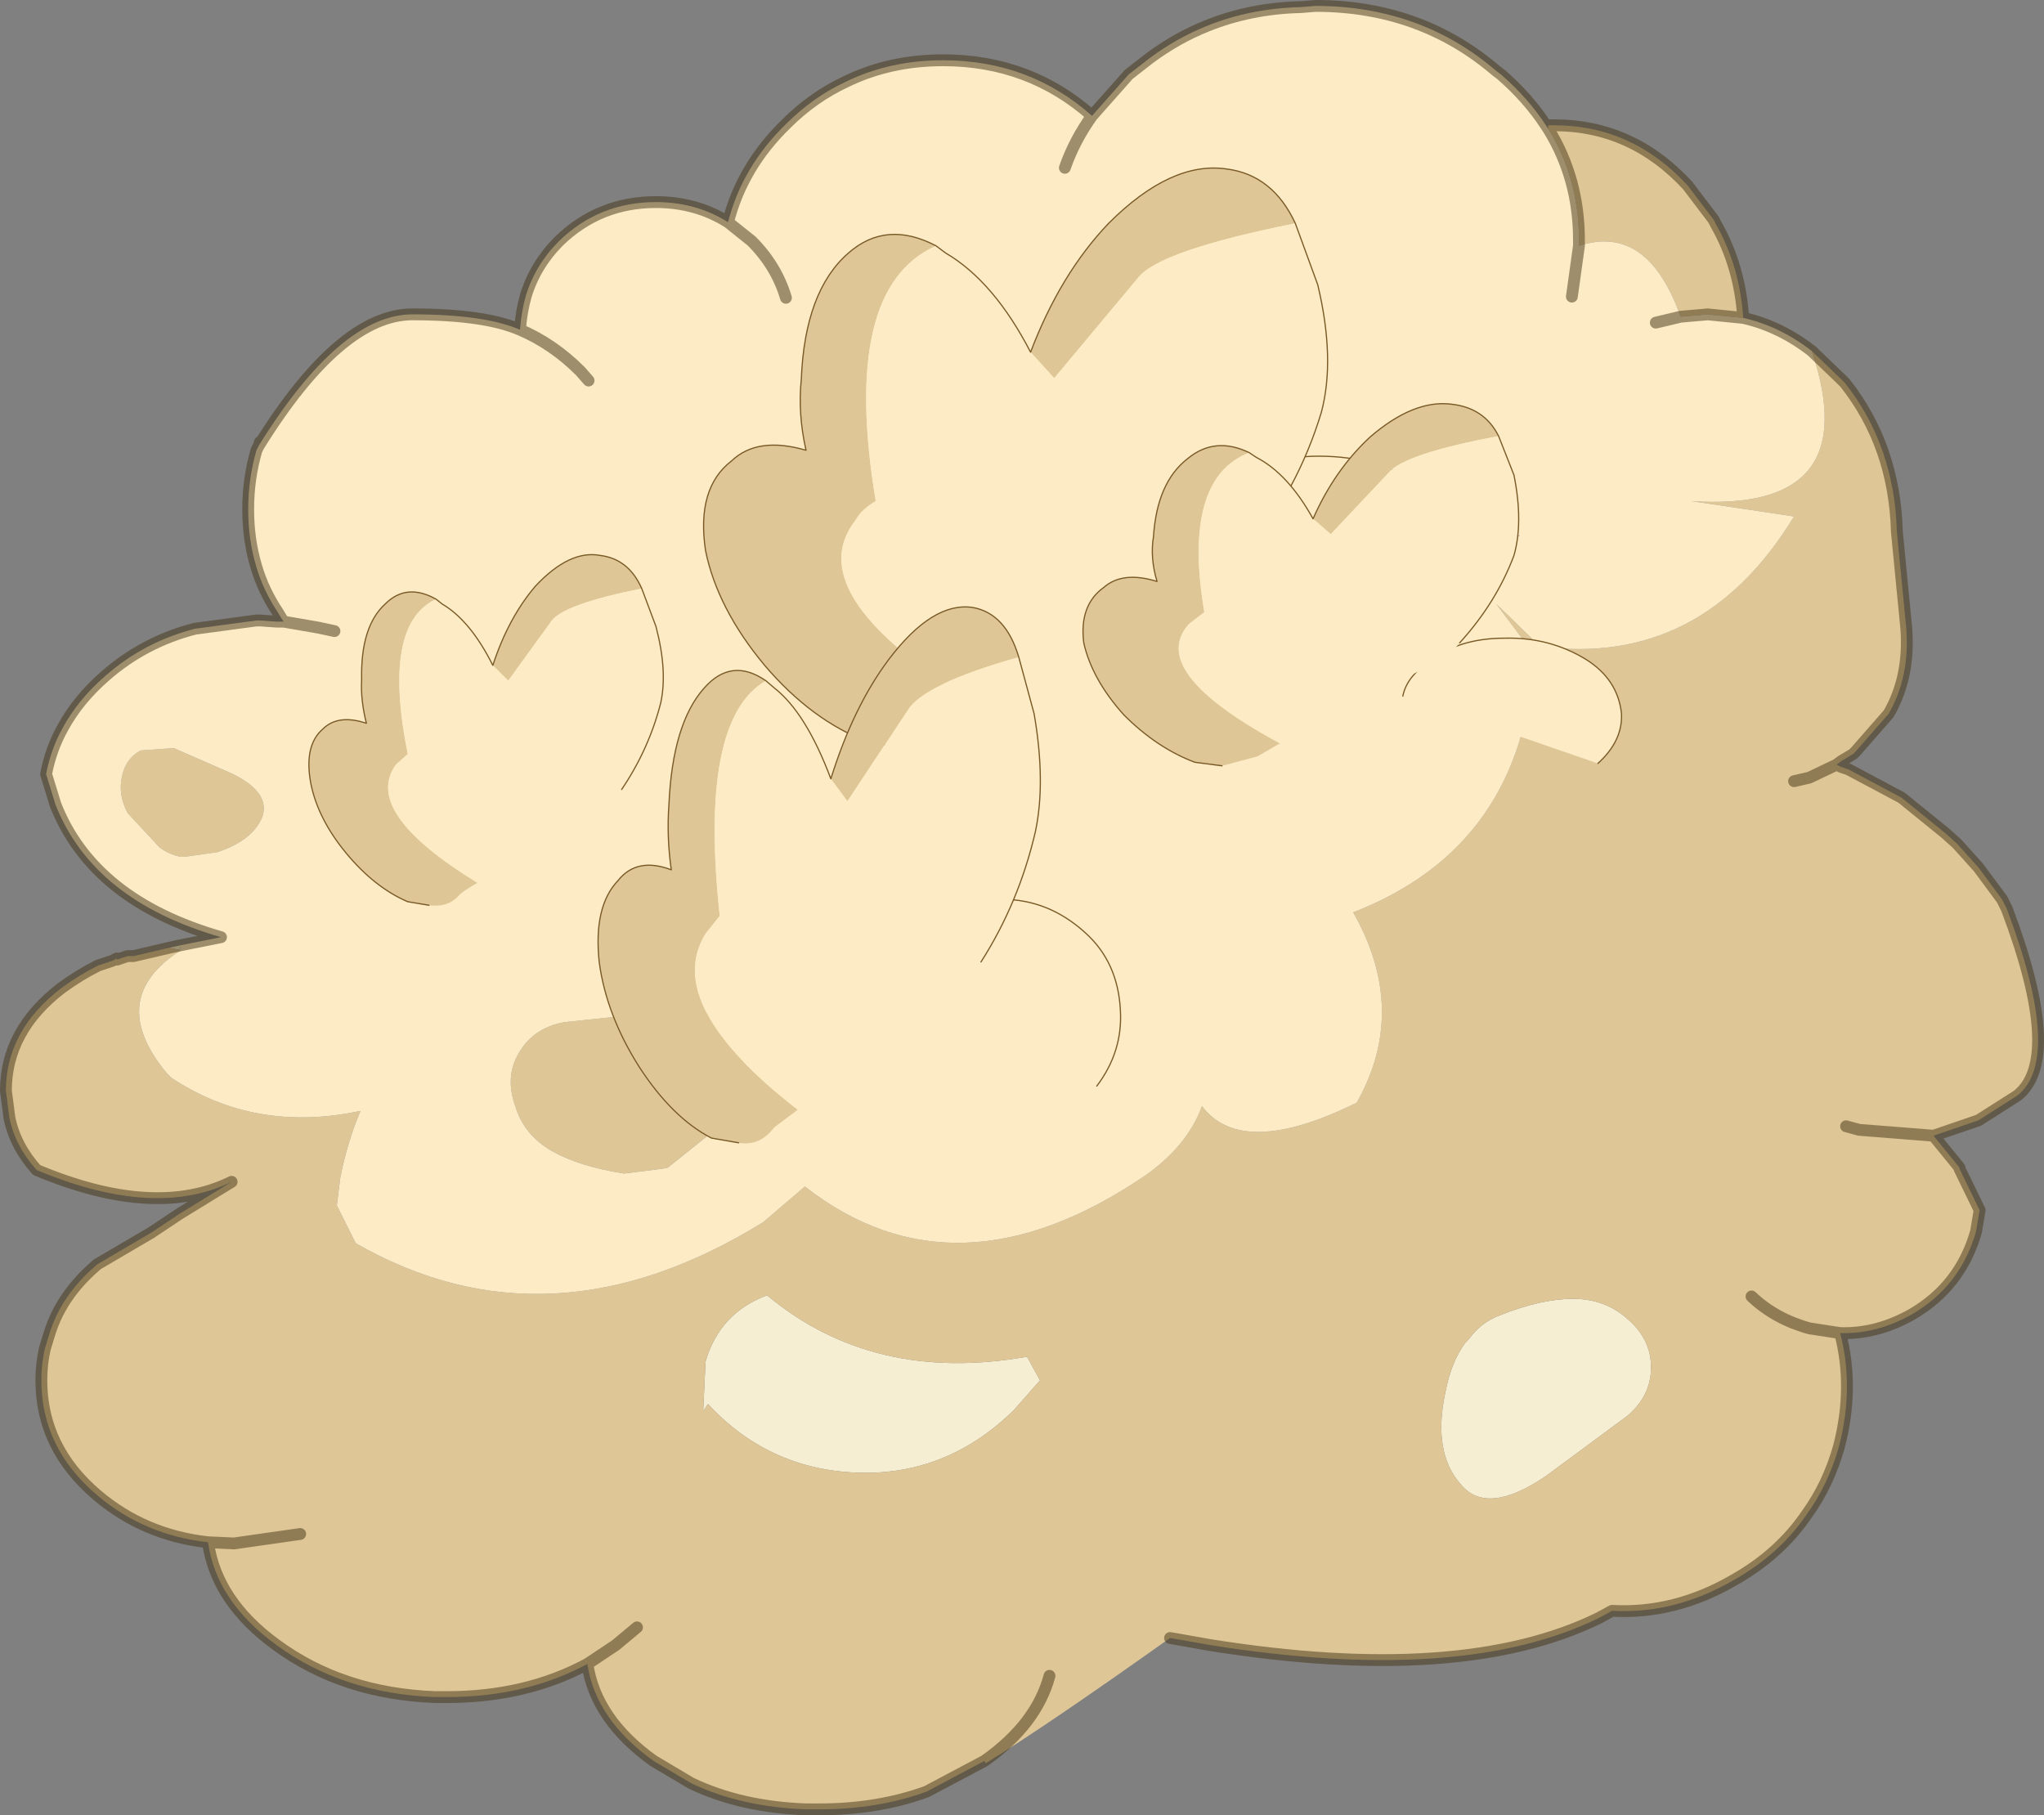 <svg viewBox="0 0 86.474 76.8" xmlns="http://www.w3.org/2000/svg" xmlns:xlink="http://www.w3.org/1999/xlink"><rect x="0" y="0" width="86.474" height="76.8" fill="#808080" stroke="none"/><use width="86.45" height="76.8" xlink:href="#a"/><defs><g id="a"><path d="m310.5 230.7.45-.1.05.2-.5-.1m3.7-21.05.1-.2.1-.3-.1.3-.1.2m52.6 36.6q1.75-.7 3.1-.7t2.3.85q1 .85 1 2.05t-1 2.05l-3.45 2.55q-2.5 1.7-3.6.35-1.2-1.35-.65-3.9.25-1.3.85-2.1l.15-.15q.5-.7 1.3-1m-20 1.75.55 1-1.1 1.25q-2.9 2.85-6.8 2.65-3.65-.2-6.15-2.9l-.2.3.1-2.1q.6-2.05 2.6-2.8 4.5 3.75 11 2.6" fill="#f5eed3" fill-rule="evenodd" transform="translate(-303.35 -190.6)"/><path d="M368.85 196.05v-.15h.25q3.3 0 5.65 2.55l1.1 1.45.1.2q1 1.75 1.15 3.95l-1.5-.15-1.15.1q-1.4-3.95-4.3-3v-.25q0-2.6-1.3-4.7m11.15 9.4 1.25 1.2.15.15q2.1 2.65 2.2 6.3l.4 4.1q.15 2.05-.75 3.6l-1.4 1.6-.1.1-.5.3-.2.15.2.1.3.1 2.25 1.2 1.85 1.5.5.45.9 1 1 1.35.2.4q2.4 6.35.45 7.9l-1.65 1.05-1.9.65 1.1 1.35v.05l.85 1.75-.15.9q-.65 2.3-2.7 3.5-1.5.85-3.05.8.6 2.3-.05 4.8-.45 1.6-1.35 2.85-1.15 1.7-3.1 2.8-2.5 1.45-5.15 1.3l-.55.3q-5.8 2.85-16.45 1.15l-1.7-.3q-5.2 3.7-7.8 5.3l-.05-.1-2.45 1.3q-2.05.75-4.55.75h-.55q-2.75-.1-4.85-1.1l-1.6-.95q-2.45-1.75-2.8-4.1-2.6 1.4-5.95 1.4h-.5q-3.9-.15-6.7-2.2-2.55-1.85-2.9-4.35-2.7-.3-4.7-2-2.35-2-2.35-4.85 0-.7.15-1.35l.2-.65q.5-1.6 1.95-2.85l.05-.05 2.3-1.35 1.2-.8 2.2-1.35q-3.25 1.6-8.25-.5-.9-1-1.15-2.2l-.15-1.15q0-2.55 2.35-4.35.75-.55 1.55-.95l.6-.2.2-.1v.05l.45-.15h.25l1.5-.35.5.1q-3.2 2.05-.6 5.2l.2.2q3.55 2.35 8 1.4-.55 1.3-.85 2.8l-.15 1.2.8 1.6q8.2 4.7 17.25-.9l1.75-1.5q6.4 5 14.45-.5 1.75-1.25 2.35-2.9 1.7 2.25 6.55-.15 2.2-3.9-.15-8.05 7.2-2.8 7.65-10.85l-.1-.2-1.5-2 1.85 1.8q6.85.9 10.75-5.5l-4.35-.65q7.4.5 5.1-6.35m-.75 18.2.65-.15 1.15-.55-1.15.55-.65.15m-12.45 22.6q-.8.3-1.3 1l-.15.15q-.6.8-.85 2.1-.55 2.55.65 3.9 1.1 1.35 3.6-.35l3.45-2.55q1-.85 1-2.05t-1-2.05q-.95-.85-2.3-.85t-3.1.7m10.65-.8q1 .95 2.45 1.35l1.3.2-1.3-.2q-1.45-.4-2.45-1.35m4-7.2.55.15 3.15.25-3.15-.25-.55-.15m-50-4.85q3-.25 3.3 1.5.3 1.7-1.4 3.7l-1.75 1.4-.25.05-1.6.2q-1.9-.3-3.05-.95-1.2-.7-1.55-1.9-.45-1.25.15-2.25.6-1.05 1.9-1.3l4.25-.45M346.8 248q-6.5 1.15-11-2.6-2 .75-2.6 2.8l-.1 2.1.2-.3q2.5 2.7 6.15 2.9 3.9.2 6.8-2.65l1.1-1.25-.55-1m-16.5 11.45-.9.75-1.2.8 1.2-.8.9-.75m14.7 5.65q2.2-1.55 2.75-3.6-.55 2.05-2.75 3.6m-34.3-42.85 2.4 1.05q1.7.8 1.35 1.85-.4 1-1.9 1.5l-1.4.2H311q-.5-.1-.9-.4l-1.35-1.45q-.4-.75-.25-1.5.15-.8.8-1.15l1.4-.1m1.45 33.6 1.1.05 2.8-.4-2.8.4-1.1-.05" fill="#dec696" fill-rule="evenodd" transform="translate(-303.35 -190.6)"/><path d="M314.3 209.45q3.45-5.55 6.5-5.55t4.55.65q.05-.75.25-1.45.4-1.3 1.4-2.3 1.7-1.65 4.1-1.65 1.7 0 3.05.85.6-2.35 2.45-4.15 1.15-1.15 2.55-1.8 1.85-.9 4.1-.9 3.65 0 6.3 2.35l1.55-1.75.9-.7q1.15-.85 2.4-1.35 1.85-.75 4-.8l.6-.05q4.45 0 7.65 2.75l.2.15q1.15 1 1.9 2.15l.1.15q1.3 2.1 1.3 4.7v.25q2.9-.95 4.3 3l1.15-.1 1.5.15q1.55.35 2.9 1.4 2.3 6.85-5.1 6.35l4.35.65q-3.9 6.4-10.75 5.5l-1.85-1.8 1.5 2 .1.2q-.45 8.05-7.65 10.85 2.35 4.15.15 8.05-4.85 2.4-6.55.15-.6 1.65-2.35 2.9-8.05 5.5-14.45.5l-1.75 1.5q-9.05 5.6-17.25.9l-.8-1.6.15-1.2q.3-1.5.85-2.8-4.45.95-8-1.4l-.2-.2q-2.6-3.15.6-5.2l-.05-.2 1.75-.35q-5.4-1.55-7-5.6l-.4-1.3q.2-1.05.7-1.95.65-1.2 1.8-2.2 1.65-1.45 3.8-2l2.6-.35h.15l.7.05h.3l-.1-.15-.15-.25q-.6-.9-.9-1.9-.35-1.15-.35-2.45t.35-2.5l.1-.2m35.25-13.95q-.75 1.05-1.15 2.2.4-1.15 1.15-2.2m20.3 7.65.3-2.15-.3 2.15m3.55 1.1 1.05-.25-1.05.25m-5.8 9.05.05-.05h-.05v.05m-39.35-6.6-.35-.4q-1.15-1.15-2.55-1.75 1.4.6 2.55 1.75l.35.4m8.35-3.5q-.4-1.35-1.45-2.4l-1-.8 1 .8q1.05 1.05 1.45 2.4m-5.15 30.2-4.25.45q-1.3.25-1.9 1.3-.6 1-.15 2.25.35 1.2 1.55 1.9 1.15.65 3.05.95l1.6-.2.25-.05 1.75-1.4q1.7-2 1.4-3.7-.3-1.75-3.3-1.5m-20.75-11.15-1.4.1q-.65.35-.8 1.15-.15.75.25 1.5l1.35 1.45q.4.3.9.4h.15l1.4-.2q1.5-.5 1.9-1.5.35-1.05-1.35-1.85l-2.4-1.05m6.8-4.95-.7-.15-1.45-.25 1.45.25.7.15" fill="#fcebc4" fill-rule="evenodd" transform="translate(-303.35 -190.6)"/><path d="M10.95 18.85q3.45-5.55 6.5-5.55t4.55.65q.05-.75.25-1.45.4-1.3 1.4-2.3 1.7-1.65 4.1-1.65 1.7 0 3.05.85.6-2.35 2.45-4.15 1.15-1.15 2.55-1.8 1.85-.9 4.1-.9 3.65 0 6.3 2.35l1.55-1.75.9-.7q1.15-.85 2.4-1.35 1.85-.75 4-.8l.6-.05Q60.1.25 63.3 3l.2.15q1.15 1 1.9 2.15l.1.15q1.3 2.1 1.3 4.7v.25l-.3 2.15m-1-7.25h.25q3.3 0 5.65 2.55l1.1 1.45.1.2q1 1.75 1.15 3.95 1.55.35 2.9 1.4l1.25 1.2.15.15q2.1 2.65 2.2 6.3l.4 4.1q.15 2.05-.75 3.6l-1.4 1.6-.1.1-.5.3-.2.15.2.1.3.1 2.25 1.2 1.85 1.5.5.45.9 1 1 1.35.2.4q2.4 6.35.45 7.9L83.7 47.4l-1.9.65 1.1 1.35v.05l.85 1.75-.15.9q-.65 2.3-2.7 3.5-1.5.85-3.05.8.6 2.3-.05 4.8-.45 1.6-1.35 2.85-1.15 1.7-3.1 2.8-2.5 1.45-5.15 1.3l-.55.3q-5.8 2.85-16.45 1.15l-1.7-.3m-7.85 5.2-2.45 1.3q-2.05.75-4.55.75h-.55q-2.75-.1-4.85-1.1l-1.6-.95q-2.45-1.75-2.8-4.1-2.6 1.4-5.95 1.4h-.5q-3.9-.15-6.7-2.2-2.55-1.85-2.9-4.35-2.7-.3-4.7-2-2.35-2-2.35-4.85 0-.7.15-1.35l.2-.65q.5-1.6 1.95-2.85l.05-.05 2.3-1.35 1.2-.8L9.8 50q-3.25 1.6-8.25-.5-.9-1-1.15-2.2l-.15-1.15q0-2.55 2.35-4.35.75-.55 1.55-.95l.6-.2.2-.1v.05l.45-.15h.25l1.5-.35.45-.1 1.75-.35q-5.4-1.55-7-5.6l-.4-1.3q.2-1.05.7-1.95.65-1.2 1.8-2.2 1.65-1.45 3.8-2l2.6-.35H11l.7.05h.3l-.1-.15-.15-.25q-.6-.9-.9-1.9-.35-1.15-.35-2.45t.35-2.5l.1-.2.05-.15M45.05 7.1q.4-1.15 1.15-2.2m24.9 8.5 1.15-.1 1.5.15m-2.65-.05-1.05.25m7.65 18.7-1.15.55-.65.15m5.9 15-3.15-.25-.55-.15m-.25 8.75-1.3-.2q-1.45-.4-2.45-1.35M30.8 9.4l1 .8q1.05 1.05 1.45 2.4M22 13.95q1.4.6 2.55 1.75l.35.4m19.5 54.8q-.55 2.05-2.75 3.6m-16.8-4.1 1.2-.8.9-.75M12 26.3l1.45.25.7.15M12.7 64.9l-2.8.4-1.1-.05" fill="none" stroke="#423213" stroke-linecap="round" stroke-linejoin="round" stroke-opacity=".502" stroke-width=".5"/><path d="m321.5 228.9-.9-.15q-1.4-.6-2.6-2.05t-1.5-2.95q-.3-1.6.5-2.3.65-.65 1.85-.25-.25-1-.2-1.85-.05-2.25 1-3.2.9-.9 2.15-.2-2.3 1.05-1.2 6.55l-.5.45q-1.45 2 3.45 5-.7.4-.8.55-.45.5-1.25.4m2.7-10.15q.65-2 1.8-3.35 1.45-1.55 2.75-1.3 1.2.15 1.75 1.4-3.25.65-3.8 1.35l-1.85 2.55-.65-.65" fill="#dec696" fill-rule="evenodd" transform="translate(-303.35 -190.6)"/><path d="m321.8 215.95.25.2q1.2.7 2.15 2.6l.65.65 1.85-2.55q.55-.7 3.8-1.35l.6 1.6q.5 1.9.2 3.25-.5 1.95-1.65 3.65l-.4.5q-4.85 2.8-5.7 3.45-4.9-3-3.45-5l.5-.45q-1.1-5.5 1.2-6.55" fill="#fcebc4" fill-rule="evenodd" transform="translate(-303.35 -190.6)"/><path d="m18.15 38.3-.9-.15q-1.4-.6-2.6-2.05t-1.5-2.95q-.3-1.6.5-2.3.65-.65 1.85-.25-.25-1-.2-1.85-.05-2.25 1-3.2.9-.9 2.15-.2l.25.2q1.2.7 2.15 2.6.65-2 1.8-3.35 1.45-1.55 2.75-1.3 1.2.15 1.75 1.4l.6 1.6q.5 1.9.2 3.25-.5 1.95-1.65 3.65" fill="none" stroke="#785825" stroke-linecap="round" stroke-linejoin="round" stroke-width=".05"/><path d="M353.55 213.4q.25-1.15 1.4-2.05 1.65-1.45 4.2-1.45t4.5 1.3q1.8 1.25 1.9 3.2.15 1.7-1.3 3.05l-10.7-4.05" fill="#fcebc4" fill-rule="evenodd" transform="translate(-303.35 -190.6)"/><path d="M50.2 22.8q.25-1.15 1.4-2.05 1.65-1.45 4.2-1.45t4.5 1.3q1.8 1.25 1.9 3.2.15 1.7-1.3 3.05" fill="none" stroke="#785825" stroke-linecap="round" stroke-linejoin="round" stroke-width=".05"/><path d="m341.65 222.25-1.55-.25q-2.4-.9-4.4-3.25-2-2.4-2.5-4.85-.4-2.65 1.1-3.8 1.1-1.05 3.15-.45-.35-1.55-.2-3 .15-3.75 2-5.35 1.6-1.4 3.7-.3-4.05 1.8-2.55 10.8-.6.35-.85.8-2.55 3.25 5.65 8.1-1.15.7-1.35.9-.9.8-2.2.65m5.3-16.75q1.25-3.3 3.3-5.45 2.65-2.65 5-2.3 1.95.25 2.9 2.3-5.75 1.15-6.65 2.3l-3.55 4.25-1-1.1" fill="#dec696" fill-rule="evenodd" transform="translate(-303.35 -190.6)"/><path d="m342.95 201 .4.3q2.05 1.2 3.6 4.2l1 1.1 3.55-4.25q.9-1.15 6.65-2.3l.95 2.6q.75 3.15.15 5.4-1 3.3-3.2 5.95l-.65.9-10.2 5.8q-8.2-4.85-5.65-8.1.25-.45.85-.8-1.5-9 2.55-10.8" fill="#fcebc4" fill-rule="evenodd" transform="translate(-303.35 -190.6)"/><path d="m38.3 31.65-1.55-.25q-2.4-.9-4.4-3.25-2-2.4-2.5-4.85-.4-2.65 1.1-3.8 1.1-1.05 3.15-.45-.35-1.55-.2-3 .15-3.75 2-5.35 1.6-1.4 3.7-.3l.4.3q2.05 1.2 3.6 4.2 1.25-3.3 3.3-5.45 2.65-2.65 5-2.3 1.95.25 2.9 2.3l.95 2.6q.75 3.15.15 5.4-1 3.3-3.2 5.95" fill="none" stroke="#785825" stroke-linecap="round" stroke-linejoin="round" stroke-width=".05"/><path d="M362.7 220.05q.15-.8 1.1-1.45 1.25-1 3.2-1 1.9-.05 3.45.9 1.35.85 1.5 2.3.05 1.15-1 2.1l-8.25-2.85" fill="#fcebc4" fill-rule="evenodd" transform="translate(-303.35 -190.6)"/><path d="M59.35 29.45q.15-.8 1.1-1.45 1.25-1 3.2-1 1.9-.05 3.45.9 1.35.85 1.5 2.3.05 1.15-1 2.1" fill="none" stroke="#785825" stroke-linecap="round" stroke-linejoin="round" stroke-width=".05"/><path d="m355.05 223-1.15-.15q-1.6-.6-3-2-1.35-1.5-1.7-3.05-.2-1.6.85-2.35.8-.7 2.25-.25-.3-1-.15-1.9.15-2.3 1.45-3.3 1.15-.95 2.6-.25-2.85 1.1-1.9 6.75l-.65.5q-1.8 2 3.85 5.05l-.95.55-1.5.4m3.85-10.45q.9-2.05 2.4-3.45 1.85-1.6 3.45-1.4 1.4.15 2 1.35-4 .75-4.65 1.55l-2.45 2.6-.75-.65" fill="#dec696" fill-rule="evenodd" transform="translate(-303.35 -190.6)"/><path d="m356.2 209.75.3.2q1.35.7 2.4 2.6l.75.65 2.45-2.6q.65-.8 4.65-1.55l.65 1.65q.4 2 0 3.4-.75 2-2.3 3.7l-.5.6q-6.05 2.95-7.1 3.65-5.65-3.05-3.85-5.05l.65-.5q-.95-5.65 1.9-6.75" fill="#fcebc4" fill-rule="evenodd" transform="translate(-303.35 -190.6)"/><path d="m51.7 32.4-1.15-.15q-1.6-.6-3-2-1.35-1.5-1.7-3.05-.2-1.6.85-2.35.8-.7 2.25-.25-.3-1-.15-1.9.15-2.3 1.45-3.3 1.15-.95 2.6-.25l.3.2q1.35.7 2.4 2.6.9-2.05 2.4-3.45 1.85-1.6 3.45-1.4 1.4.15 2 1.35l.65 1.65q.4 2 0 3.4-.75 2-2.3 3.7" fill="none" stroke="#785825" stroke-linecap="round" stroke-linejoin="round" stroke-width=".05"/><path d="M341.4 232.3q.2-1.2 1.1-2.15 1.3-1.45 3.25-1.5 1.95 0 3.5 1.4 1.4 1.25 1.5 3.3.1 1.75-1 3.2l-8.35-4.25" fill="#fcebc4" fill-rule="evenodd" transform="translate(-303.35 -190.6)"/><path d="M38.05 41.7q.2-1.2 1.1-2.15 1.3-1.45 3.25-1.5 1.95 0 3.5 1.4 1.4 1.25 1.5 3.3.1 1.75-1 3.2" fill="none" stroke="#785825" stroke-linecap="round" stroke-linejoin="round" stroke-width=".05"/><path d="m334.6 238.95-1.15-.2q-1.65-.85-3.05-3-1.4-2.2-1.7-4.45-.25-2.35.8-3.45.8-1 2.25-.45-.2-1.4-.1-2.75.15-3.45 1.5-4.95 1.15-1.3 2.6-.3-2.85 1.65-1.95 9.95l-.6.75q-1.85 3 3.9 7.45l-1 .75q-.6.8-1.5.65m3.9-15.4q.95-3.05 2.45-5.05 1.85-2.45 3.55-2.2 1.4.25 1.95 2.1-4.05 1.15-4.7 2.25l-2.55 3.85-.7-.95" fill="#dec696" fill-rule="evenodd" transform="translate(-303.35 -190.6)"/><path d="m335.75 219.4.35.3q1.35 1.05 2.4 3.85l.7.95 2.55-3.85q.65-1.1 4.7-2.25l.65 2.4q.5 2.9.05 5-.7 3-2.3 5.5l-.5.8q-6.2 4.45-7.25 5.45-5.75-4.45-3.9-7.45l.6-.75q-.9-8.3 1.95-9.95" fill="#fcebc4" fill-rule="evenodd" transform="translate(-303.35 -190.6)"/><path d="m31.25 48.35-1.15-.2q-1.65-.85-3.05-3-1.4-2.2-1.7-4.45-.25-2.35.8-3.45.8-1 2.25-.45-.2-1.4-.1-2.75.15-3.45 1.5-4.95 1.15-1.3 2.6-.3l.35.3q1.35 1.05 2.4 3.85.95-3.05 2.45-5.05 1.85-2.45 3.55-2.2 1.4.25 1.95 2.1l.65 2.4q.5 2.9.05 5-.7 3-2.3 5.5" fill="none" stroke="#785825" stroke-linecap="round" stroke-linejoin="round" stroke-width=".05"/></g></defs></svg>